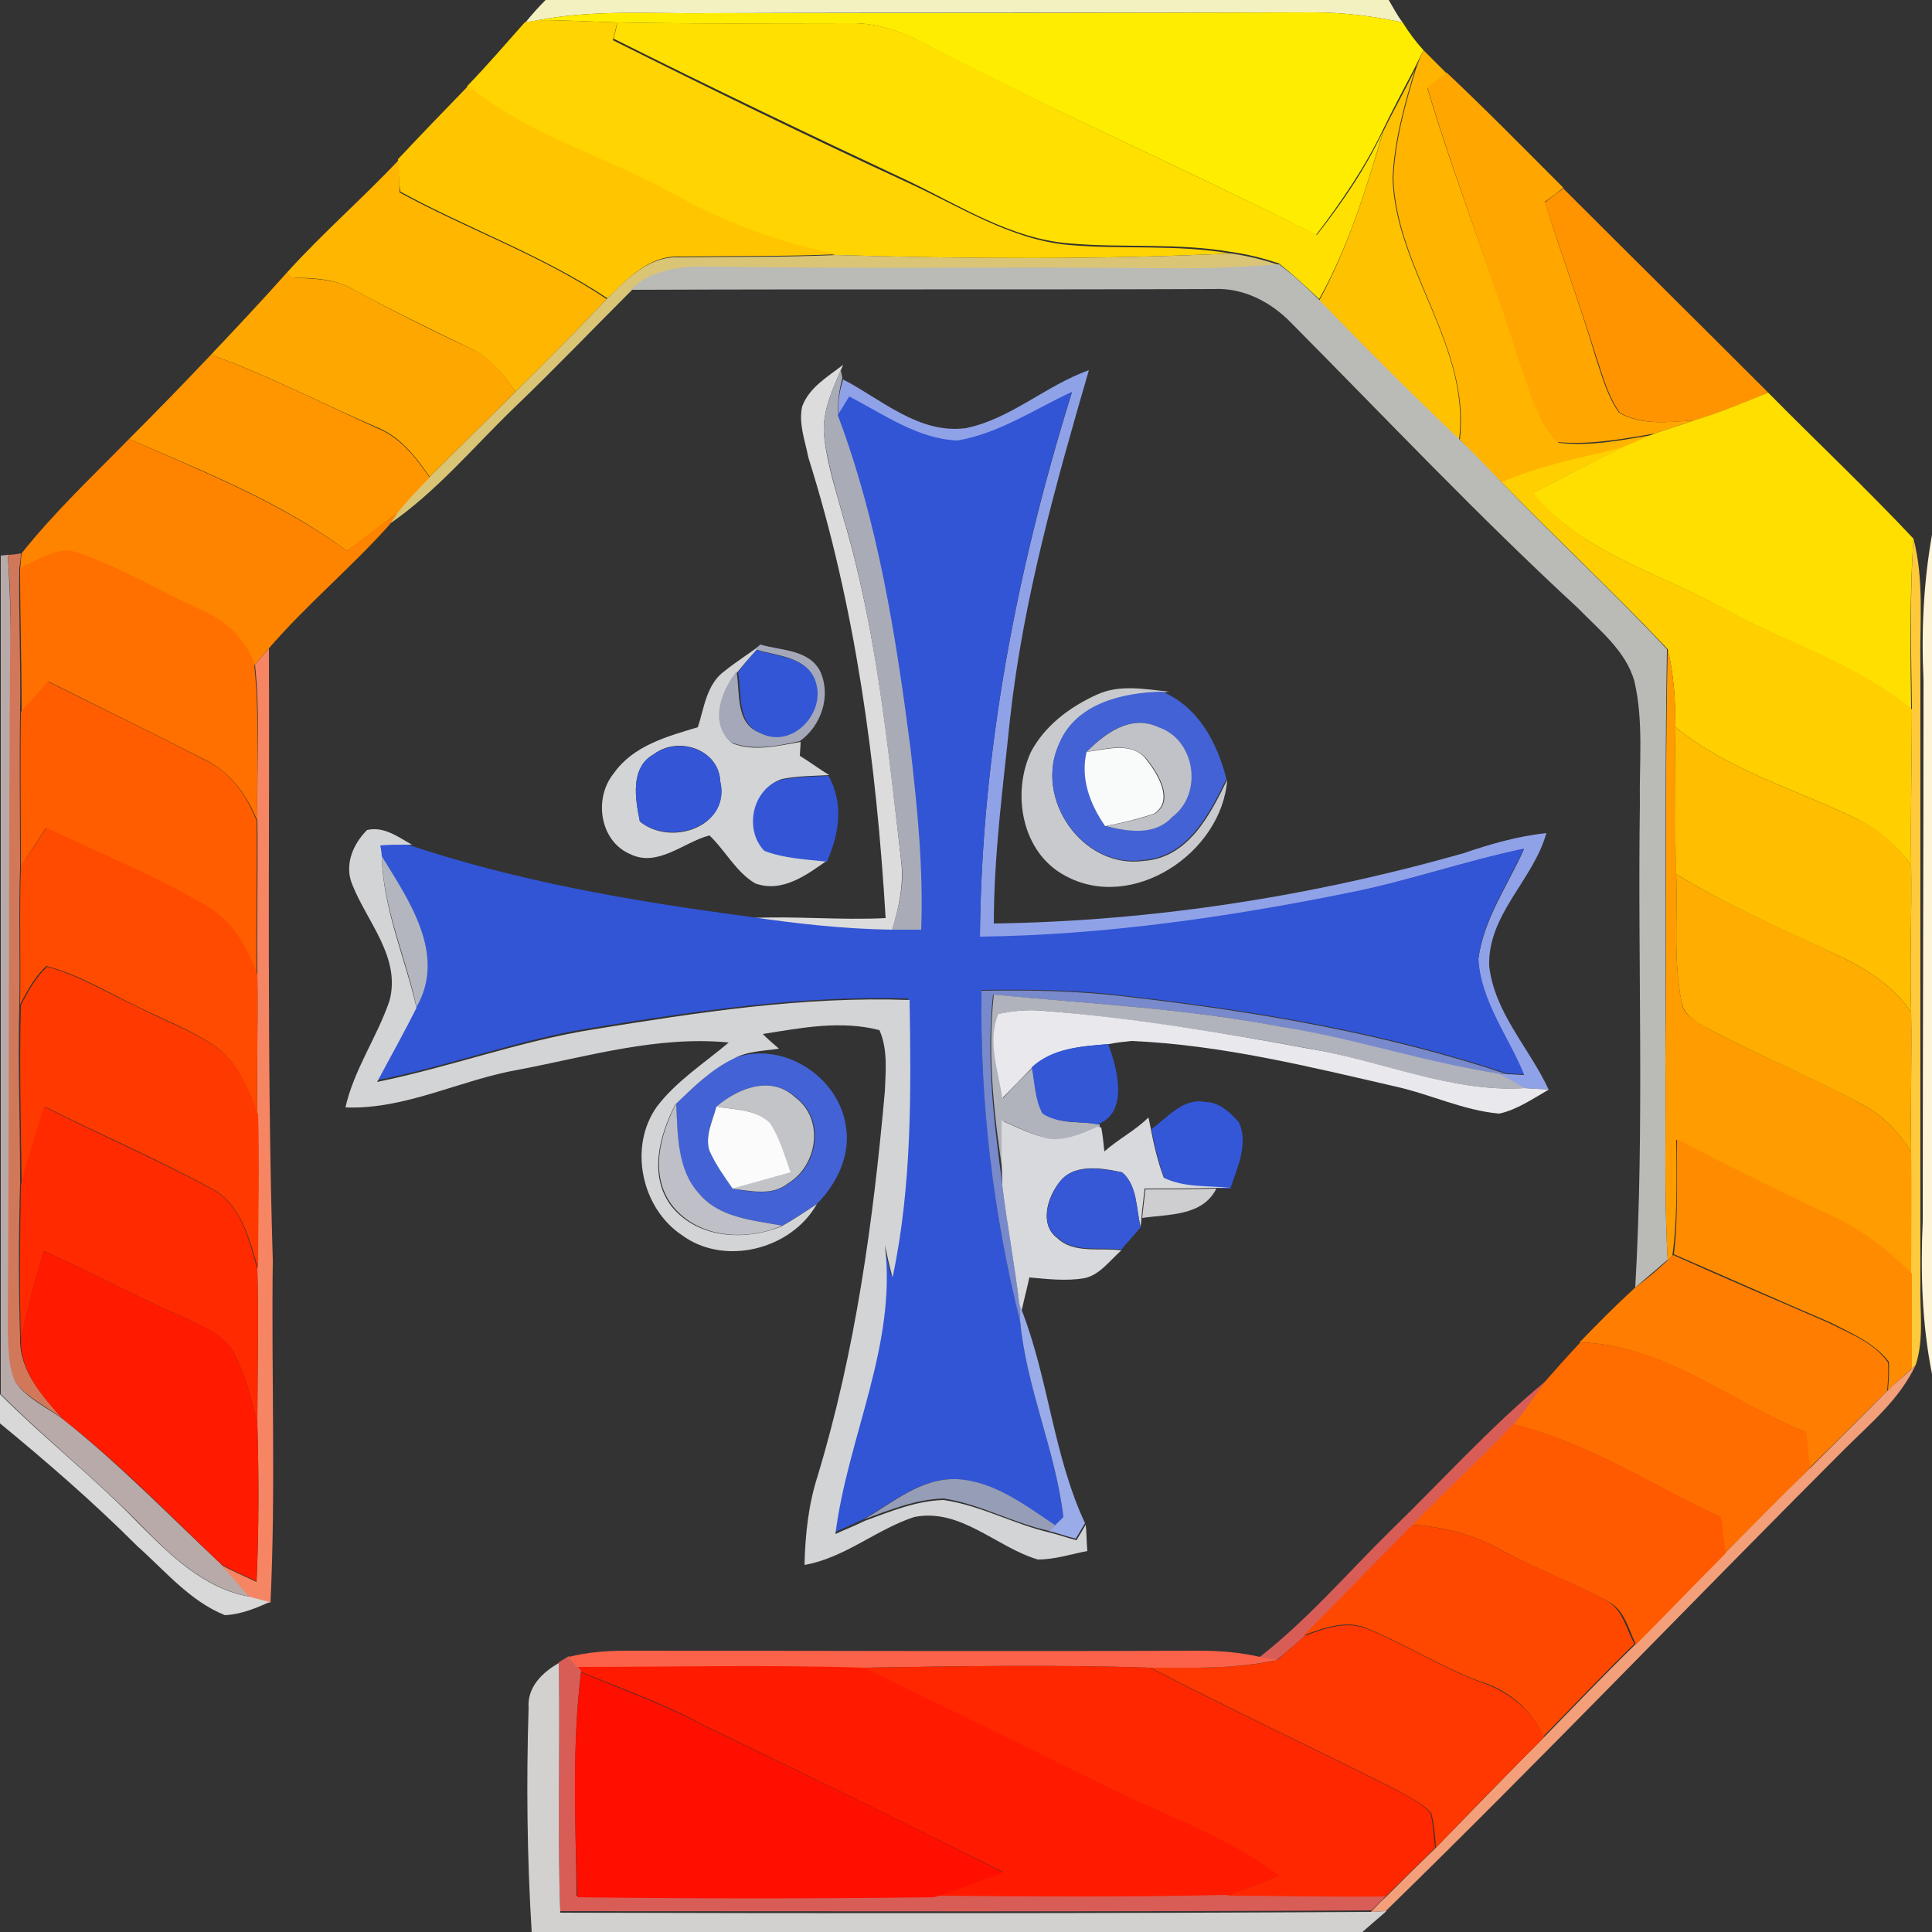 <?xml version="1.0" encoding="utf-8"?>
<!-- Generator: Adobe Illustrator 26.0.3, SVG Export Plug-In . SVG Version: 6.00 Build 0)  -->
<svg version="1.1" id="Layer_1" xmlns="http://www.w3.org/2000/svg" xmlns:xlink="http://www.w3.org/1999/xlink" x="0px" y="0px"
	 viewBox="0 0 250 250" style="enable-background:new 0 0 250 250;" xml:space="preserve">
<rect x="0" y="0" width="250" height="250" fill="#333333" stroke="none"/>
<style type="text/css">
	.st0{fill:#F4F1C0;}
	.st1{fill:#FFED00;}
	.st2{fill:#FFD400;}
	.st3{fill:#FFE000;}
	.st4{fill:#FFB400;}
	.st5{fill:#FFC200;}
	.st6{fill:#FFA600;}
	.st7{fill:#FFC600;}
	.st8{fill:#FFB600;}
	.st9{fill:#FF9400;}
	.st10{fill:#DAC576;}
	.st11{fill:#BABAB6;}
	.st12{fill:#FEA700;}
	.st13{fill:#FF9600;}
	.st14{fill:#DCDCDC;}
	.st15{fill:#90A2E7;}
	.st16{fill:#A9ACB7;}
	.st17{fill:#3255D6;}
	.st18{fill:#FFDF00;}
	.st19{fill:#FE8400;}
	.st20{fill:#FFCF00;}
	.st21{fill:#FECA3C;}
	.st22{fill:#FDF3D6;}
	.st23{fill:#FF7000;}
	.st24{fill:#B7AAA9;}
	.st25{fill:#D2785A;}
	.st26{fill:#F68563;}
	.st27{fill:#D3D4D5;}
	.st28{fill:#A4A8B9;}
	.st29{fill:#FF9C00;}
	.st30{fill:#3356D6;}
	.st31{fill:#FF5D00;}
	.st32{fill:#C9CACD;}
	.st33{fill:#4362D5;}
	.st34{fill:#C0C2C7;}
	.st35{fill:#FFBE00;}
	.st36{fill:#F9FAFA;}
	.st37{fill:#3456D6;}
	.st38{fill:#FE4B00;}
	.st39{fill:#D3D4D6;}
	.st40{fill:#B4B6BF;}
	.st41{fill:#FFAD00;}
	.st42{fill:#FF3A00;}
	.st43{fill:#788ACC;}
	.st44{fill:#B0B3BC;}
	.st45{fill:#E9E9ED;}
	.st46{fill:#3457D6;}
	.st47{fill:#C3C4C7;}
	.st48{fill:#FF2A00;}
	.st49{fill:#BFC0C7;}
	.st50{fill:#FBFBFB;}
	.st51{fill:#3457D7;}
	.st52{fill:#D8D9DD;}
	.st53{fill:#FF8C00;}
	.st54{fill:#3658D6;}
	.st55{fill:#CECED0;}
	.st56{fill:#FF1A00;}
	.st57{fill:#FF7D00;}
	.st58{fill:#9AABE9;}
	.st59{fill:#FF6C00;}
	.st60{fill:#F29F7A;}
	.st61{fill:#D95D57;}
	.st62{fill:#D8D8D8;}
	.st63{fill:#FF5A00;}
	.st64{fill:#969DB7;}
	.st65{fill:#FE4800;}
	.st66{fill:#FF3700;}
	.st67{fill:#FB6249;}
	.st68{fill:#D3D1D0;}
	.st69{fill:#FF2700;}
	.st70{fill:#FF0F00;}
</style>
<g id="_x23_f4f1c0ff">
	<path class="st0" d="M70.6,0h109.1c0.6,1,1.1,2,1.8,2.9c-3.8-0.8-7.6-1.3-11.5-1.3c-26,0.1-52,0-78,0.1c-7.4,0.1-15-0.5-22.3,0.9
		c-0.4,0.1-1.3,0.2-1.7,0.3C68.8,1.9,69.7,0.9,70.6,0z"/>
</g>
<g id="_x23_ffed00ff">
	<path class="st1" d="M69.7,2.6C77,1.2,84.6,1.8,92,1.7c26,0,52,0,78-0.1c3.9,0,7.7,0.5,11.5,1.3c0.8,1.3,1.7,2.5,2.7,3.6
		c-0.3,0.6-0.9,1.8-1.2,2.4c-1.4,2.7-2.8,5.3-4.1,8c-2.3,4.8-5.4,9.3-8.6,13.5c-16-8.1-32.4-15.3-48.3-23.5c-3.7-2.1-7.6-4-12-3.9
		C100,3,90,3.1,79.9,2.9C76.5,2.8,73.1,2.6,69.7,2.6z"/>
</g>
<g id="_x23_ffd400ff">
	<path class="st2" d="M67.9,2.9c0.4-0.1,1.3-0.2,1.7-0.3c3.4,0,6.8,0.2,10.3,0.3c-0.2,0.6-0.4,1.7-0.6,2.3
		c12.6,6.3,25.3,12.5,38.1,18.4c6.8,3.1,13.3,7.4,20.9,8.1c7,0.6,14-0.1,20.9,1.1c-17,0.8-34,0.7-51.1,0.2
		c-7.4-1.5-14.6-4.2-21.3-7.9c-8.7-4.8-18.6-7.5-26.4-13.9C63.1,8.4,65.5,5.6,67.9,2.9z"/>
</g>
<g id="_x23_ffe000ff">
	<path class="st3" d="M79.9,2.9C90,3.1,100,3,110.1,3c4.3-0.1,8.3,1.8,12,3.9c15.9,8.2,32.3,15.5,48.3,23.5
		c3.3-4.2,6.3-8.6,8.6-13.5c-2.2,7.5-4.5,15-8.3,21.8c-1.7-1.6-3.4-3.2-5.2-4.6c-2-0.7-4.1-1.2-6.2-1.5c-6.9-1.2-14-0.5-20.9-1.1
		c-7.6-0.6-14.2-4.9-20.9-8.1c-12.8-6-25.5-12.1-38.1-18.4C79.5,4.6,79.8,3.4,79.9,2.9z"/>
</g>
<g id="_x23_ffb400ff">
	<path class="st4" d="M184.2,6.5c1,1,2,2,3,3c-0.6,0.5-1.9,1.4-2.5,1.9c3.6,12.1,8.3,23.8,12.2,35.9c1.2,3.5,2.1,7.3,4.8,10
		c4.2,0.5,8.4-0.4,12.6-1.1c-1.4,0.6-2.8,1.2-4.2,1.8c-5.3,1.2-10.7,2.3-15.7,4.5c-1.9-1.8-3.7-3.7-5.5-5.6
		c1.4-12.1-8.2-22-8.6-33.8c0.2-4.8,1.5-9.5,2.9-14.1C183.4,8.3,183.9,7.1,184.2,6.5z"/>
</g>
<g id="_x23_ffc200ff">
	<path class="st5" d="M179,17c1.3-2.7,2.8-5.3,4.1-8c-1.4,4.6-2.7,9.3-2.9,14.1c0.4,11.8,10.1,21.7,8.6,33.8
		c-6.2-5.9-12.2-12-18.1-18C174.5,31.9,176.8,24.4,179,17z"/>
</g>
<g id="_x23_ffa600ff">
	<path class="st6" d="M184.7,11.3c0.6-0.5,1.9-1.4,2.5-1.9c5.1,4.8,10.1,9.9,15.1,14.9c-0.6,0.5-1.8,1.4-2.4,1.8
		c2.1,6.8,4.6,13.4,6.6,20.2c0.8,2.4,1.5,5,3,7.1c2.9,1.7,6.5,1.2,9.7,1c-1.7,0.6-3.4,1.1-5.1,1.7c-4.1,0.7-8.4,1.5-12.6,1.1
		c-2.6-2.7-3.5-6.6-4.8-10C193,35.2,188.3,23.4,184.7,11.3z"/>
</g>
<g id="_x23_ffc600ff">
	<path class="st7" d="M51.5,20.6c3-3.2,6-6.3,9.1-9.5c7.8,6.4,17.7,9.1,26.4,13.9c6.6,3.7,13.8,6.4,21.3,7.9
		c-6.8,0.3-13.6,0.2-20.3,0.3c-4-0.2-6.8,2.9-9.4,5.4c-8.4-5.6-18-9-26.8-13.8C51.6,23.5,51.6,22,51.5,20.6z"/>
</g>
<g id="_x23_ffb600ff">
	<path class="st8" d="M37.1,35.3c4.6-5.1,9.8-9.6,14.5-14.6c0,1.4,0.1,2.8,0.1,4.2c8.8,4.8,18.5,8.2,26.8,13.8
		c-3.9,4.1-7.8,8.1-11.8,12c-1.6-2.2-3.3-4.5-5.8-5.6c-5.2-2.5-10.3-5-15.3-7.7c-2.4-1.4-5.2-1.4-7.9-1.5
		C37.5,35.7,37.2,35.4,37.1,35.3z"/>
</g>
<g id="_x23_ff9400ff">
	<path class="st9" d="M199.9,26.2c0.6-0.5,1.8-1.4,2.4-1.8c8.8,8.8,17.7,17.6,26.5,26.4c-3.1,1.3-6.3,2.6-9.5,3.6
		c-3.2,0.2-6.8,0.7-9.7-1c-1.5-2.1-2.2-4.7-3-7.1C204.5,39.6,202.1,33,199.9,26.2z"/>
</g>
<g id="_x23_dac576ff">
	<path class="st10" d="M78.5,38.7c2.6-2.6,5.5-5.6,9.4-5.4c6.8-0.1,13.6,0,20.3-0.3c17,0.5,34.1,0.6,51.1-0.2
		c2.1,0.3,4.2,0.8,6.2,1.5c-5.1,0.5-10.3,0.6-15.5,0.5c-19.3-0.1-38.7,0.1-58-0.2c-3.7-0.1-7.6,0.3-10.3,3c-5,5-10,10.2-15.1,15.1
		c-5.3,5.1-10.1,10.9-16.2,15.1c0.3-0.4,0.8-1.1,1-1.5c1.3-1.6,2.7-3.1,4.2-4.6c3.7-3.7,7.4-7.3,11.1-11
		C70.7,46.8,74.6,42.8,78.5,38.7z"/>
</g>
<g id="_x23_babab6ff">
	<path class="st11" d="M165.5,34.2c1.9,1.4,3.6,3,5.2,4.6c5.9,6.1,11.9,12.1,18.1,18c1.9,1.8,3.7,3.7,5.5,5.6
		c7,7.3,14.5,14.2,21.4,21.6c-0.3,17.7-0.1,35.3-0.2,53c0.1,8.7-0.2,17.4,0.3,26c-1.4,1.2-2.8,2.4-4.2,3.6
		c1.2-20.9,0.3-41.8,0.6-62.6c-0.1-5.2,0.5-10.6-0.7-15.8c-1.1-4-4.6-6.7-7.3-9.5c-12.8-11.8-24.8-24.5-37.1-36.9
		c-2.6-2.7-6.2-4.6-10.1-4.4c-25.1,0.1-50.2,0-75.4,0.1c2.7-2.7,6.7-3.1,10.3-3c19.3,0.3,38.7,0,58,0.2
		C155.2,34.8,160.3,34.6,165.5,34.2z"/>
</g>
<g id="_x23_fea700ff">
	<path class="st12" d="M27.3,45.9c3.3-3.5,6.6-7,9.8-10.6c0.2,0.1,0.4,0.4,0.6,0.6c2.7,0.2,5.5,0.1,7.9,1.5c5,2.7,10.1,5.3,15.3,7.7
		c2.6,1.1,4.2,3.4,5.8,5.6c-3.7,3.7-7.4,7.3-11.1,11c-1.8-2.6-3.8-5.2-6.8-6.4C41.6,52.2,34.6,48.5,27.3,45.9z"/>
</g>
<g id="_x23_ff9600ff">
	<path class="st13" d="M16.7,56.8c3.6-3.6,7.1-7.2,10.6-10.9c7.4,2.7,14.4,6.3,21.5,9.5c3,1.2,5,3.8,6.8,6.4c-1.5,1.5-2.9,3-4.2,4.6
		c-2.2,1.7-4.4,3.3-6.5,4.9C36.3,64.9,26.3,61,16.7,56.8z"/>
</g>
<g id="_x23_dcdcdcff">
	<path class="st14" d="M103.8,52.6c0.9-2.5,3.4-3.9,5.3-5.4l-0.3,0.7c-1.2,2.8-2.6,5.8-2.1,9c0.4,3.4,1.5,6.7,2.4,10
		c4.3,14.4,5.8,29.5,7.5,44.4c0.4,3.1-0.3,6.2-1.2,9.2c-6.2-0.1-12.4-0.8-18.5-1.7c5.9-0.3,11.8,0.3,17.7,0
		c-1.2-20.1-3.9-40.3-10-59.6C104.2,57.1,103.3,54.8,103.8,52.6z"/>
</g>
<g id="_x23_90a2e7ff">
	<path class="st15" d="M125,55.4c5.8-1.2,10.3-5.5,15.9-7.5c-4.3,14.8-8.5,29.7-10.2,45.1c-0.9,8.8-2.1,17.6-2.1,26.5
		c20.6-0.3,41.1-3.5,60.8-9.1c3.5-1.2,7-2.2,10.7-2.6c-1.7,6.1-7.6,10.5-7.4,17.2c0.7,6.1,5.2,10.6,7.7,16c-0.8-0.1-2.3-0.1-3.1-0.2
		c-1.2-0.6-2.3-1.3-3.5-1.9l1.2,0.1c0.6,0,1.7,0.1,2.2,0.1c-2.1-4.9-5.7-9.5-5.9-15c0.7-5.2,3.8-9.5,5.9-14.2
		c-7.6,1.5-15,4.1-22.6,5.7c-15.7,3.2-31.7,5.5-47.8,5.7c0.2-24,4.8-47.7,11.9-70.5c-4.9,2.2-9.4,5.4-14.8,6.3
		c-5.1-0.3-9.4-3.3-13.8-5.5c-0.4,0.6-1.1,1.8-1.5,2.4c-0.3-1.6,0-3.3,0.5-4.9C114.1,51.7,118.9,56.2,125,55.4z"/>
</g>
<g id="_x23_a9acb7ff">
	<path class="st16" d="M106.7,56.9c-0.5-3.1,0.9-6.2,2.1-9l0.2,1c-0.4,1.6-0.7,3.2-0.5,4.9c5.2,13.8,7.5,28.5,9.4,43
		c0.9,7.8,1.8,15.7,1.4,23.6c-1.3,0-2.6,0-3.9,0c0.9-3,1.7-6.1,1.2-9.2c-1.8-14.9-3.2-30-7.5-44.4C108.2,63.6,107.2,60.3,106.7,56.9
		z"/>
</g>
<g id="_x23_3255d6ff">
	<path class="st17" d="M123.9,57c5.3-0.9,9.9-4,14.8-6.3c-7.1,22.8-11.7,46.6-11.9,70.5c16-0.2,32-2.5,47.8-5.7
		c7.6-1.5,15-4.1,22.6-5.7c-2.1,4.6-5.2,9-5.9,14.2c0.3,5.5,3.9,10.1,5.9,15c-0.6,0-1.7-0.1-2.2-0.1c-15.8-5.3-32.4-8.1-49-10
		c-6.3-0.8-12.7-0.9-19-0.8c-0.2,14.4,1.5,28.9,5,42.8c0.8,8.7,4.6,16.8,5.6,25.4c-0.3,0.3-0.8,0.8-1.1,1.1c-3.9-2.6-7.8-5.7-12.7-6
		c-4.6-0.2-8.3,3-12.1,5.2c-1.3,0.6-2.6,1.2-3.8,1.7c1.7-12.5,8-24.4,6.4-37.4c0.3,1.4,0.7,2.8,1,4.2c2.6-11.8,2.4-23.9,2.2-35.9
		c-13.7-0.4-27.4,1.6-40.9,3.8c-9.5,1.5-18.6,5-28,6.8c1.6-3.2,3.4-6.4,5.1-9.6c3.9-6.8-1-13.8-4.5-19.5c-0.1-0.4-0.2-1.1-0.2-1.5
		c1.1,0,2.1-0.1,3.2-0.1c14.4,4.9,29.5,7.5,44.6,9.5c6.1,0.9,12.3,1.6,18.5,1.7c1.3,0,2.6,0,3.9,0c0.3-7.9-0.5-15.8-1.4-23.6
		c-1.9-14.6-4.2-29.2-9.4-43c0.4-0.6,1.1-1.8,1.5-2.4C114.5,53.7,118.8,56.8,123.9,57z"/>
</g>
<g id="_x23_ffdf00ff">
	<path class="st18" d="M228.8,50.8c6.2,6.3,12.7,12.4,18.8,18.9c-0.5,7.4-0.4,14.7-0.3,22.1c-7.1-5.9-16.2-8.6-24.2-13
		c-8.4-4.7-18.4-7.2-24.8-15c3.9-2,7.7-4,11.6-5.9c1.4-0.6,2.8-1.2,4.2-1.8c1.7-0.6,3.4-1.1,5.1-1.7
		C222.5,53.4,225.6,52.1,228.8,50.8z"/>
</g>
<g id="_x23_fe8400ff">
	<path class="st19" d="M2.8,71.6c4.2-5.3,9.2-10,13.9-14.8c9.7,4.3,19.6,8.2,28.2,14.5c2.1-1.7,4.4-3.3,6.5-4.9
		c-0.2,0.4-0.8,1.1-1,1.5c-5,5.6-10.8,10.4-15.7,16.1c-0.6,0.7-1.2,1.4-1.8,2.1c-1.1-3.3-3.7-5.8-6.9-7.1
		c-5.3-2.4-10.3-5.4-15.7-7.3c-2.7-1.1-5.3,0.9-7.7,1.9C2.7,73,2.7,72.1,2.8,71.6z"/>
</g>
<g id="_x23_ffcf00ff">
	<path class="st20" d="M194.3,62.4c5-2.2,10.4-3.2,15.7-4.5c-3.9,1.9-7.8,3.9-11.6,5.9c6.3,7.8,16.3,10.3,24.8,15
		c8,4.4,17.1,7,24.2,13c0,6.7-0.2,13.5-0.1,20.2c-1.8-2.6-4.3-4.7-7.2-6.1c-7.8-3.8-16.4-6.2-23.3-11.8c0-3.4-0.2-6.8-1-10.1
		C208.8,76.6,201.4,69.7,194.3,62.4z"/>
</g>
<g id="_x23_feca3cff">
	<path class="st21" d="M247.6,69.7c1.4,5.3,0.8,10.9,0.9,16.3c0,26.7,0,53.3,0,80c-0.1,3.5,0.5,7.2-0.6,10.6l-0.6,0.6
		c-0.1-4.1,0-8.2,0-12.3c-0.1-5.3,0-10.6,0-15.9c-0.1-6,0.1-12,0-18c-0.2-6.3,0.1-12.7,0-19c-0.1-6.7,0.1-13.5,0.1-20.2
		C247.3,84.4,247.1,77.1,247.6,69.7z"/>
</g>
<g id="_x23_fdf3d6ff">
	<path class="st22" d="M248.9,88c-0.3-6.3,0-12.6,1.1-18.8v108.6c-1.3-6.5-1.5-13.2-1.2-19.8C248.8,134.7,248.9,111.3,248.9,88z"/>
</g>
<g id="_x23_ff7000ff">
	<path class="st23" d="M2.6,73.5c2.4-1,5-3.1,7.7-1.9c5.5,1.9,10.5,4.9,15.7,7.3c3.1,1.3,5.8,3.7,6.9,7.1c0.7,6.7,0.3,13.4,0.4,20.2
		c-1.3-3.2-3.4-6.2-6.6-7.8c-6.8-3.5-13.6-6.8-20.4-10.2c-1.2,1.3-2.3,2.6-3.5,3.9C2.8,85.9,2.6,79.7,2.6,73.5z"/>
</g>
<g id="_x23_b7aaa9ff">
	<path class="st24" d="M0,71.9l1-0.1c0.3,4.4,0.4,8.8,0.4,13.2c-0.1,29,0,58-0.3,87.1c0.1,2.3,0,4.8,1,6.9c1.5,2,3.9,3.1,6,4.6
		c7.3,5.8,13.7,12.4,20.5,18.8c1.3,1.3,2.5,2.8,3.7,4.2c-5.9-1.1-10.3-5.4-14.3-9.5c-5.7-5.8-12.1-10.9-17.9-16.7V71.9z"/>
</g>
<g id="_x23_d2785aff">
	<path class="st25" d="M1,71.8c0.4,0,1.3-0.1,1.7-0.2c0,0.5-0.1,1.4-0.2,1.9c-0.1,6.2,0.2,12.4,0.1,18.5c-0.1,6.7,0,13.4,0,20.1
		c-0.2,6,0,11.9-0.1,17.9c-0.2,7.7,0.1,15.4,0.1,23.1c-0.2,6.7-0.2,13.4,0,20.1c-0.1,4.2,2.9,7.4,5.4,10.3c-2-1.5-4.4-2.6-6-4.6
		c-1-2.2-0.9-4.6-1-6.9c0.2-29,0.1-58,0.3-87.1C1.4,80.6,1.4,76.2,1,71.8z"/>
</g>
<g id="_x23_f68563ff">
	<path class="st26" d="M33,86c0.6-0.7,1.2-1.4,1.8-2.1c0.1,26.4-0.3,52.8,0.5,79.2c-0.2,14.8,0.4,29.6-0.3,44.3
		c-0.7-0.2-2-0.5-2.7-0.7c-1.2-1.4-2.4-2.8-3.7-4.2c1.5,0.8,3.1,1.5,4.6,2.2c0.3-6.8,0.3-13.6,0.1-20.4c0-6.7,0.2-13.4,0-20
		c0-6.7,0.2-13.4,0-20c-0.1-6,0.1-12,0-18c-0.1-6.7,0.1-13.4,0-20C33.2,99.4,33.7,92.7,33,86z"/>
</g>
<g id="_x23_d3d4d5ff">
	<path class="st27" d="M93.8,86.8c1.5-1.2,3.1-2.2,4.7-3.4l-0.6,0.7C97,85.1,96.2,86,95.4,87c-2,2.5-3.6,6.8-0.6,9.2
		c2.8,1.1,5.9,0.3,8.8-0.2c0,0.5-0.1,1.4-0.1,1.8c1.3,0.8,2.5,1.7,3.8,2.5c-2,0.1-4.1,0.1-6.1,0.5c-3.7,1.2-4.9,6.5-2.2,9.2
		c2.6,1,5.4,1.1,8.1,1.3c-2.7,1.9-5.9,4.3-9.4,3c-2.5-1.5-3.8-4.2-5.9-6.2c-3.4,0.9-6.7,4.2-10.3,2.4c-3.9-1.7-4.7-7.2-2.1-10.4
		c2.5-3.6,6.9-4.8,10.9-6C91.1,91.7,91.4,88.5,93.8,86.8 M84.6,97.6c-3.1,1.7-2.4,5.8-1.8,8.7c4,3.3,11.7,0.7,10.4-5.2
		C93,96.9,87.7,95.2,84.6,97.6z"/>
</g>
<g id="_x23_a4a8b9ff">
	<path class="st28" d="M98.4,83.4c2.6,0.8,6.2,0.6,7.7,3.4c1.5,3.2,0.2,7.1-2.6,9.1c-2.8,0.6-5.9,1.3-8.8,0.2
		c-3-2.4-1.4-6.7,0.6-9.2c0.5,2.7-0.2,6.7,3,7.9c3.9,2,8.4-2.5,7.1-6.5c-0.8-3.4-5-3.4-7.7-4.3L98.4,83.4z"/>
</g>
<g id="_x23_ff9c00ff">
	<path class="st29" d="M215.8,84c0.8,3.3,1,6.7,1,10.1c-0.1,6.3,0,12.7,0.1,19c0.2,5.5-0.4,11.1,0.7,16.6c0.2,1.8,2.1,2.5,3.4,3.4
		c6.6,3.5,13.6,6.3,20.1,9.9c2.6,1.4,4.7,3.6,6.2,6c0.1,5.3,0,10.6,0,15.9c-3.1-3.1-6.6-5.8-10.6-7.6c-6.6-3.2-13.2-6.4-19.8-9.8
		c0,5,0.2,10-0.5,15l-0.6,0.6c-0.5-8.7-0.2-17.4-0.3-26C215.7,119.3,215.4,101.7,215.8,84z"/>
</g>
<g id="_x23_3356d6ff">
	<path class="st30" d="M97.9,84.1c2.7,0.9,6.8,0.9,7.7,4.3c1.2,4-3.2,8.5-7.1,6.5c-3.2-1.2-2.5-5.2-3-7.9C96.2,86,97,85.1,97.9,84.1
		z"/>
</g>
<g id="_x23_ff5d00ff">
	<path class="st31" d="M6.2,88.2c6.8,3.4,13.7,6.7,20.4,10.2c3.2,1.5,5.3,4.5,6.6,7.8c0.1,6.7-0.1,13.3,0,20c-1.2-3.5-3.2-7-6.6-8.9
		c-6.6-4-13.8-6.8-20.7-10.1c-1.1,1.7-2.2,3.3-3.2,5c0-6.7-0.1-13.4,0-20.1C3.9,90.8,5.1,89.5,6.2,88.2z"/>
</g>
<g id="_x23_c9cacdff">
	<path class="st32" d="M141.9,89.9c3-1.4,6.3-0.7,9.4-0.4l-0.9,0.1c-5.1,0.1-11.1,1.4-13.3,6.6c-3.4,7.1,3,16.3,10.9,15.2
		c5.8-0.4,8.6-6,10.8-10.5c-0.7,9.5-12.3,17.2-21,12.4c-5.6-3-6.9-10.6-4.4-16C135.2,93.9,138.4,91.5,141.9,89.9z"/>
</g>
<g id="_x23_4362d5ff">
	<path class="st33" d="M137.1,96.1c2.2-5.1,8.2-6.5,13.3-6.6c4.7,2,7.1,6.6,8.3,11.3c-2.2,4.5-5,10.1-10.8,10.5
		C140.1,112.4,133.7,103.3,137.1,96.1 M140.6,97.3c-0.7,3.5,0.5,6.8,2.4,9.6c2.9,0.6,6.4,1.3,8.6-1.2c4-3,3.1-10-1.8-11.6
		C146.3,92.4,142.9,94.9,140.6,97.3z"/>
	<path class="st33" d="M87.5,142.8c2.3-2.2,4.6-4.5,7.5-5.9c6.4-2.3,13.7,2.5,14.5,9.1c0.5,3.6-1.2,7.1-3.7,9.7c-1.5,1-3,2-4.6,2.9
		c-3.7-0.7-8.1-1-10.7-4.1C87.5,151.4,87.7,146.8,87.5,142.8 M92.7,143.2c-0.5,1.8-1.5,3.8-0.9,5.7c0.8,1.8,2,3.3,3,4.9
		c2.4,0.4,5.2,1,7.3-0.7c3.8-2.3,4.7-8.3,0.9-11.1C99.8,139.1,95.5,140.8,92.7,143.2z"/>
</g>
<g id="_x23_c0c2c7ff">
	<path class="st34" d="M140.6,97.3c2.4-2.4,5.7-4.9,9.3-3.2c4.8,1.6,5.8,8.6,1.8,11.6c-2.3,2.5-5.7,1.9-8.6,1.2
		c2.1-0.4,4.3-0.9,6.3-1.6c2.6-1.6,0.6-5-0.8-6.8C146.7,95.8,143.2,96.9,140.6,97.3z"/>
</g>
<g id="_x23_ffbe00ff">
	<path class="st35" d="M216.8,94.1c6.9,5.6,15.5,8,23.3,11.8c2.9,1.3,5.4,3.4,7.2,6.1c0.1,6.3-0.2,12.7,0,19
		c-2.2-3.3-5.6-5.5-9.1-7.2c-7.2-3.4-14.5-6.5-21.3-10.7C216.7,106.8,216.7,100.4,216.8,94.1z"/>
</g>
<g id="_x23_f9fafaff">
	<path class="st36" d="M140.6,97.3c2.6-0.3,6.1-1.5,7.9,1.2c1.4,1.8,3.4,5.2,0.8,6.8c-2.1,0.7-4.2,1.2-6.3,1.6
		C141,104,139.8,100.7,140.6,97.3z"/>
</g>
<g id="_x23_3456d6ff">
	<path class="st37" d="M84.6,97.6c3.1-2.3,8.4-0.7,8.6,3.5c1.4,5.8-6.4,8.4-10.4,5.2C82.2,103.4,81.5,99.3,84.6,97.6z"/>
	<path class="st37" d="M98.9,110.1c-2.7-2.8-1.5-8.1,2.2-9.2c2-0.4,4.1-0.4,6.1-0.5c2,3.5,1.4,7.5-0.2,11.1
		C104.3,111.2,101.5,111.1,98.9,110.1z"/>
</g>
<g id="_x23_fe4b00ff">
	<path class="st38" d="M6,107.1c6.9,3.3,14.1,6.2,20.7,10.1c3.4,1.9,5.3,5.4,6.6,8.9c0.1,6-0.1,12,0,18c-1.2-3.2-2.6-6.8-5.6-8.8
		c-3.1-2.1-6.6-3.4-10-5.1c-3.8-1.8-7.5-4.1-11.7-5.2c-1.5,1.4-2.5,3.2-3.4,5c0.1-6-0.1-11.9,0.1-17.9C3.8,110.4,4.9,108.8,6,107.1z
		"/>
</g>
<g id="_x23_d3d4d6ff">
	<path class="st39" d="M47.5,107.4c2.2-0.5,4,0.9,5.8,1.9l-0.9,0c-1.1,0-2.1,0-3.2,0.1c0.1,0.4,0.2,1.1,0.2,1.5
		c0.2,6.8,3,13,4.5,19.5c-1.6,3.2-3.4,6.4-5.1,9.6c9.4-1.9,18.5-5.3,28-6.8c13.5-2.2,27.2-4.3,40.9-3.8c0.2,12,0.3,24.1-2.2,35.9
		c-0.4-1.4-0.7-2.8-1-4.2c1.6,12.9-4.8,24.8-6.4,37.4c1.3-0.6,2.6-1.1,3.8-1.7c3.3-1.2,6.6-2.6,10.2-2.7c4.8,0.7,9,3.1,13.7,4.2
		c1.2,0.3,2.3,0.7,3.5,1c0.3-0.5,0.9-1.5,1.2-2c0.1,1.1,0.1,2.2,0.2,3.4c-2.1,0.4-4.2,1.1-6.4,1.1c-5.4-1.6-10-6.7-16-5.5
		c-4.9,1.6-9,5.3-14.2,6.2c0.1-3.9,0.5-7.8,1.7-11.5c4.9-16.2,7.2-33,8.7-49.8c0.1-2.6,0.4-5.4-0.7-7.9c-5-1.3-10.1-0.3-15.1,0.5
		c0.7,0.7,1.4,1.3,2.1,1.9c-2,0.3-4.1,0.3-5.9,1.3c-2.9,1.4-5.2,3.7-7.5,5.9c-2.1,4-3.5,9.3-0.5,13.2c3.4,4.2,9.5,4.5,14.2,2.6
		c1.6-0.9,3.1-1.9,4.6-2.9c-3.3,5.9-12,8.1-17.5,4c-5.2-3.5-6.9-11.4-3.2-16.6c2.5-3.3,6.1-5.6,9.3-8.3c-9.2-0.9-18.2,1.8-27.1,3.5
		c-7.6,1.3-14.7,5.2-22.5,4.9c1.1-4.9,4.1-9.1,5.7-13.8c1.5-5.6-2.9-10.2-4.8-15C44.5,111.9,45.7,109.2,47.5,107.4z"/>
</g>
<g id="_x23_b4b6bfff">
	<path class="st40" d="M49.4,110.8c3.5,5.7,8.4,12.7,4.5,19.5C52.5,123.8,49.6,117.6,49.4,110.8z"/>
</g>
<g id="_x23_ffad00ff">
	<path class="st41" d="M216.9,113.1c6.8,4.2,14.1,7.2,21.3,10.7c3.5,1.7,6.9,3.9,9.1,7.2c0.1,6-0.1,12,0,18c-1.6-2.5-3.6-4.6-6.2-6
		c-6.6-3.6-13.5-6.4-20.1-9.9c-1.3-0.8-3.1-1.6-3.4-3.4C216.5,124.2,217.1,118.6,216.9,113.1z"/>
</g>
<g id="_x23_ff3a00ff">
	<path class="st42" d="M2.7,130.1c0.9-1.8,1.9-3.6,3.4-5c4.1,1.1,7.8,3.4,11.7,5.2c3.3,1.7,6.9,3,10,5.1c3,2,4.4,5.6,5.6,8.8
		c0.2,6.7,0,13.3,0,20c-1.1-3.8-2.2-8.4-6-10.4c-7-3.8-14.4-7-21.6-10.6c-1,3.3-2.1,6.6-3,10C2.7,145.5,2.5,137.8,2.7,130.1z"/>
</g>
<g id="_x23_788accff">
	<path class="st43" d="M127,128.2c6.3-0.1,12.7,0,19,0.8c16.6,1.9,33.1,4.7,49,10l-1.2-0.1c-9.4-1.3-18.5-4.4-27.9-6
		c-12.3-2.4-24.9-3-37.4-4.2c-0.9,8.2,0.1,16.4,1.2,24.6c0.6,5.2,1.6,10.3,2.2,15.4c0,0.6,0.1,1.7,0.1,2.3
		C128.5,157,126.8,142.6,127,128.2z"/>
</g>
<g id="_x23_b0b3bcff">
	<path class="st44" d="M128.6,128.7c12.5,1.2,25,1.8,37.4,4.2c9.4,1.5,18.5,4.6,27.9,6c1.2,0.6,2.3,1.3,3.5,1.9
		c-9.7,0.6-18.6-3.5-27.9-5.1c-11.4-2.1-22.8-3.9-34.4-4.9c-2-0.2-3.9,0-5.8,0.4c-1.5,3.5,0,7.3,0.5,10.9c1.3-1.4,2.5-2.7,3.9-4
		c0.4,2,0.3,4.2,1.5,6c2,1.5,4.7,0.9,7.1,1.4l0,0.4c-1.9,0.8-3.9,1.7-5.9,1.6c-2.3-0.4-4.4-1.5-6.5-2.4c0,2.7-0.1,5.5,0.1,8.2
		C128.7,145.1,127.7,136.9,128.6,128.7z"/>
</g>
<g id="_x23_e9e9edff">
	<path class="st45" d="M129.2,131.2c1.9-0.4,3.9-0.6,5.8-0.4c11.6,0.9,23,2.8,34.4,4.9c9.3,1.5,18.3,5.7,27.9,5.1
		c0.8,0.1,2.3,0.1,3.1,0.2c-2.1,1.2-4.1,2.6-6.4,3.1c-4.6-0.4-8.9-2.5-13.4-3.5c-11.3-2.6-22.6-5.4-34.2-5.9c-1,0.1-1.9,0.2-2.9,0.4
		c-3.5,0.3-7.2,0.5-9.9,3c-1.3,1.3-2.6,2.7-3.9,4C129.2,138.6,127.7,134.7,129.2,131.2z"/>
</g>
<g id="_x23_3457d6ff">
	<path class="st46" d="M133.5,138.1c2.7-2.5,6.4-2.7,9.9-3c1.2,3.2,2.7,8.9-1.4,10.4c-2.3-0.5-5,0-7.1-1.4
		C133.9,142.3,133.9,140.1,133.5,138.1z"/>
</g>
<g id="_x23_c3c4c7ff">
	<path class="st47" d="M92.7,143.2c2.8-2.4,7.1-4.1,10.2-1.2c3.8,2.8,2.9,8.8-0.9,11.1c-2.1,1.7-4.8,1-7.3,0.7
		c2.5-0.7,5-1.4,7.5-2.1c-0.8-2.2-1.4-4.5-2.7-6.4C97.8,143.5,95.1,143.6,92.7,143.2z"/>
</g>
<g id="_x23_ff2a00ff">
	<path class="st48" d="M5.7,143.2c7.1,3.6,14.5,6.8,21.6,10.6c3.9,2,4.9,6.6,6,10.4c0.2,6.7,0,13.3,0,20c-0.8-3.2-1.6-6.5-3.2-9.4
		c-1.2-2.1-3.7-3-5.8-4.1c-6.3-2.7-12.3-6-18.6-8.8c-1.2,3.8-2.2,7.6-3,11.5c-0.2-6.7-0.1-13.4,0-20.1
		C3.6,149.8,4.7,146.5,5.7,143.2z"/>
</g>
<g id="_x23_bfc0c7ff">
	<path class="st49" d="M87,156c-3-3.9-1.6-9.2,0.5-13.2c0.2,4,0.1,8.6,3,11.7c2.6,3.1,7,3.4,10.7,4.1C96.6,160.6,90.4,160.3,87,156z
		"/>
</g>
<g id="_x23_fbfbfbff">
	<path class="st50" d="M92.7,143.2c2.3,0.4,5.1,0.3,6.9,2.1c1.3,1.9,1.9,4.2,2.7,6.4c-2.5,0.7-5,1.4-7.5,2.1c-1.1-1.6-2.2-3.1-3-4.9
		C91.2,147,92.2,145.1,92.7,143.2z"/>
</g>
<g id="_x23_3457d7ff">
	<path class="st51" d="M149,146.1c2.1-1.5,4.1-4.1,7-3.5c1.8,0,3.2,1.4,4.3,2.6c1.3,2.8-0.2,5.9-1.1,8.6c-2.9-0.2-5.9,0.1-8.5-1.3
		C149.9,150.4,149.4,148.2,149,146.1z"/>
</g>
<g id="_x23_d8d9ddff">
	<path class="st52" d="M129.6,145c2.1,0.9,4.2,2,6.5,2.4c2.1,0.1,4.1-0.8,5.9-1.6l0.5,0.1c0.2,1,0.3,2.1,0.4,3.1
		c1.8-1.6,4-2.7,5.7-4.4c0.1,0.3,0.2,1,0.3,1.4c0.4,2.1,0.9,4.3,1.7,6.4c2.6,1.3,5.7,1,8.5,1.3c-0.4,0-1.3,0-1.8,0
		c-3,0.1-6.1,0.1-9.2,0.1c-0.1,1.2-0.3,2.5-0.4,3.8c0,0.3-0.1,0.9-0.1,1.2c-0.6-2.4-0.4-5.4-2.4-7.1c-2.7-0.6-6.4-1.2-8.2,1.4
		c-1.5,1.9-2.5,5.4-0.2,7.1c2.2,2.1,5.6,1.2,8.3,1.6c-1.5,1.3-2.8,3.2-4.8,3.6c-2.4,0.4-4.8,0.1-7.1-0.1c-0.3,1.4-0.7,2.9-1,4.3
		l-0.3-0.8c-0.6-5.2-1.6-10.3-2.2-15.4C129.6,150.5,129.6,147.8,129.6,145z"/>
</g>
<g id="_x23_ff8c00ff">
	<path class="st53" d="M217,147.4c6.5,3.4,13.1,6.7,19.8,9.8c4,1.8,7.5,4.5,10.6,7.6c0,4.1,0,8.2,0,12.3c-1.1,0.9-2.1,1.9-3.1,2.8
		c0.1-1.2,0.2-2.5,0.1-3.7c-1.9-2.5-4.9-3.7-7.6-5.1c-6.8-2.9-13.5-5.9-20.2-8.8C217.2,157.4,216.9,152.4,217,147.4z"/>
</g>
<g id="_x23_3658d6ff">
	<path class="st54" d="M137,153.1c1.8-2.6,5.5-1.9,8.2-1.4c2,1.7,1.8,4.7,2.4,7.1c-0.8,1-1.7,1.9-2.5,2.9c-2.8-0.4-6.1,0.5-8.3-1.6
		C134.5,158.5,135.6,155,137,153.1z"/>
</g>
<g id="_x23_ceced0ff">
	<path class="st55" d="M148.2,153.9c3,0,6.1,0,9.2-0.1c-1.8,3.6-6.2,3.3-9.6,3.8C147.9,156.4,148.1,155.1,148.2,153.9z"/>
</g>
<g id="_x23_ff1a00ff">
	<path class="st56" d="M5.7,161.9c6.3,2.8,12.3,6.1,18.6,8.8c2.1,1.1,4.6,1.9,5.8,4.1c1.6,2.9,2.4,6.2,3.2,9.4
		c0.2,6.8,0.2,13.6-0.1,20.4c-1.6-0.7-3.1-1.4-4.6-2.2c-6.7-6.4-13.2-13.1-20.5-18.8c-2.6-2.9-5.5-6.1-5.4-10.3
		C3.5,169.4,4.5,165.6,5.7,161.9z"/>
	<path class="st56" d="M74.6,215.6c12.4,0.1,24.8-0.3,37.2,0.1c10.4,5.1,20.8,10.1,31.1,15.3c7.6,3.8,15.8,6.5,22.7,11.7
		c-2.3,0.9-4.5,1.8-6.8,2.6c-12.7,0.3-25.3,0.1-38,0.1c3-0.9,6-2.1,8.9-3.2c-12.9-6.5-25.9-12.8-38.9-19.1c-5-2.7-10.4-4.6-15.7-6.8
		L74.6,215.6z"/>
</g>
<g id="_x23_ff7d00ff">
	<path class="st57" d="M215.9,163l0.6-0.6c6.7,3,13.5,5.9,20.2,8.8c2.7,1.4,5.8,2.5,7.6,5.1c0.1,1.2,0,2.5-0.1,3.7
		c-3.4,3.3-6.7,6.7-10.1,10c-0.2-1.6-0.3-3.1-0.5-4.7c-9.7-3.9-18.3-11.3-29.2-11.6c2.3-2.4,4.7-4.8,7.2-7.1
		C213.1,165.5,214.5,164.3,215.9,163z"/>
</g>
<g id="_x23_9aabe9ff">
	<path class="st58" d="M131.9,168.7l0.3,0.8c3.5,9,4.1,18.8,8.2,27.6c-0.3,0.5-0.9,1.5-1.2,2c-1.2-0.3-2.3-0.7-3.5-1l0.8-0.7
		c0.3-0.3,0.8-0.8,1.1-1.1c-1-8.6-4.8-16.7-5.6-25.4C132,170.4,131.9,169.3,131.9,168.7z"/>
</g>
<g id="_x23_ff6c00ff">
	<path class="st59" d="M199.9,178.8c1.5-1.7,3-3.4,4.6-5.1c10.9,0.3,19.5,7.7,29.2,11.6c0.2,1.6,0.3,3.1,0.5,4.7
		c-3.7,3.7-7.3,7.4-11,11c-0.2-1.6-0.4-3.1-0.6-4.7c-8.9-4.1-17.2-9.7-26.9-12C197.3,182.6,198.5,180.6,199.9,178.8z"/>
</g>
<g id="_x23_f29f7aff">
	<path class="st60" d="M244.2,180c1-1,2.1-1.9,3.1-2.8l0.6-0.6c-2.1,4.5-5.9,7.6-9.3,11c-19.8,19.8-39.2,40.1-59.3,59.7
		c-0.5,0-1.4,0.1-1.9,0.1c0.6-0.6,1.2-1.3,1.9-1.9c2.1-2.1,4.2-4.2,6.4-6.3c4.7-4.8,9.3-9.6,14-14.3c3.9-4,7.8-8.1,11.8-12
		c3.9-3.9,7.7-7.9,11.6-11.8c3.7-3.7,7.3-7.4,11-11C237.5,186.7,240.9,183.3,244.2,180z"/>
</g>
<g id="_x23_d95d57ff">
	<path class="st61" d="M180,198c6.6-6.4,12.8-13.3,19.9-19.2c-1.4,1.9-2.6,3.8-4.1,5.6c-4.2,4.5-8.7,8.6-13,13
		c-4.8,4.7-9.4,9.6-14.1,14.4c-1.2,1.1-2.4,2.1-3.6,3.1c-0.6-0.1-1.7-0.3-2.2-0.4C169.2,209.6,174.4,203.5,180,198z"/>
	<path class="st61" d="M72.3,215.1c0.3-0.2,1-0.6,1.3-0.8c0.2,0.3,0.8,0.9,1,1.2l0.6,0.7c-1.2,9.6-0.7,19.4-0.6,29.1
		c15.4,0.2,30.8,0.2,46.2,0c12.7,0.1,25.3,0.2,38-0.1c6.8,0.1,13.7,0.2,20.6,0.1c-0.6,0.6-1.3,1.3-1.9,1.9c-35,0.2-70,0.1-105,0.1
		C72.1,236.7,72.5,225.9,72.3,215.1z"/>
</g>
<g id="_x23_d8d8d8ff">
	<path class="st62" d="M0,180.4c5.8,5.8,12.2,10.8,17.9,16.7c4.1,4.1,8.4,8.4,14.3,9.5c0.7,0.2,2,0.5,2.7,0.7
		c-1.8,0.8-3.7,1.6-5.8,1.7c-4.5-1.8-7.7-5.7-11.3-8.9c-5.7-5.7-11.7-10.9-17.9-16V180.4z"/>
</g>
<g id="_x23_ff5a00ff">
	<path class="st63" d="M182.8,197.3c4.2-4.4,8.8-8.5,13-13c9.6,2.3,18,7.9,26.9,12c0.2,1.6,0.4,3.1,0.6,4.7
		c-3.9,3.9-7.7,7.9-11.6,11.8c-1-2-1.5-4.6-3.7-5.6c-4.4-2.4-9.1-4.1-13.5-6.5C190.8,198.6,186.9,197.6,182.8,197.3z"/>
</g>
<g id="_x23_969db7ff">
	<path class="st64" d="M111.8,196.6c3.8-2.2,7.4-5.4,12.1-5.2c4.8,0.3,8.8,3.4,12.7,6l-0.8,0.7c-4.7-1-9-3.5-13.7-4.2
		C118.5,194,115.1,195.4,111.8,196.6z"/>
</g>
<g id="_x23_fe4800ff">
	<path class="st65" d="M182.8,197.3c4,0.3,8,1.3,11.5,3.3c4.4,2.4,9.2,4.1,13.5,6.5c2.2,1.1,2.6,3.7,3.7,5.6c-4,3.9-7.9,8-11.8,12
		c-1.6-3.6-4.6-6.1-8.4-7.2c-4.9-1.9-9.4-4.7-14.2-6.7c-2.7-1.3-5.7-0.2-8.4,0.8C173.4,206.9,178.1,202,182.8,197.3z"/>
</g>
<g id="_x23_ff3700ff">
	<path class="st66" d="M168.8,211.7c2.6-1,5.6-2.1,8.4-0.8c4.8,2,9.3,4.8,14.2,6.7c3.7,1.2,6.8,3.6,8.4,7.2
		c-4.7,4.7-9.4,9.5-14,14.3c-0.1-1.5-0.2-3-0.6-4.5c-1.3-1.4-3.1-2.2-4.7-3.1c-10.5-5.3-21.2-10.3-31.6-15.7c5.5,0,11,0.2,16.4-1
		C166.4,213.8,167.6,212.8,168.8,211.7z"/>
</g>
<g id="_x23_fb6249ff">
	<path class="st67" d="M73.6,214.4c2.4-0.6,4.9-0.8,7.4-0.8c24.7,0,49.4,0.1,74.1,0c2.7,0,5.3,0.2,7.9,0.8c0.6,0.1,1.7,0.3,2.2,0.4
		c-5.4,1.2-10.9,1-16.4,1c-12.3-0.4-24.7-0.2-37,0c-12.4-0.4-24.8-0.1-37.2-0.1C74.3,215.3,73.8,214.7,73.6,214.4z"/>
</g>
<g id="_x23_d3d1d0ff">
	<path class="st68" d="M68.4,221c-0.2-2.7,1.8-4.6,3.9-5.8c0.2,10.8-0.2,21.5,0.2,32.3c35,0.1,70,0.1,105-0.1c0.5,0,1.4-0.1,1.9-0.1
		c-1,0.9-2.1,1.8-3.1,2.7H68.8C68.2,240.3,68.1,230.6,68.4,221z"/>
</g>
<g id="_x23_ff2700ff">
	<path class="st69" d="M111.8,215.8c12.3-0.2,24.7-0.4,37,0c10.4,5.4,21.1,10.4,31.6,15.7c1.7,0.9,3.4,1.7,4.7,3.1
		c0.4,1.5,0.4,3,0.6,4.5c-2.1,2.1-4.3,4.2-6.4,6.3c-6.9,0.1-13.7-0.1-20.6-0.1c2.3-0.8,4.6-1.7,6.8-2.6c-6.9-5.2-15.1-7.9-22.7-11.7
		C132.6,225.9,122.2,220.9,111.8,215.8z"/>
</g>
<g id="_x23_ff0f00ff">
	<path class="st70" d="M75.2,216.4c5.2,2.2,10.6,4.1,15.7,6.8c13,6.3,26,12.5,38.9,19.1c-3,1.1-5.9,2.3-8.9,3.2
		c-15.4,0.2-30.8,0.2-46.2,0C74.4,235.7,74,226,75.2,216.4z"/>
</g>
</svg>
